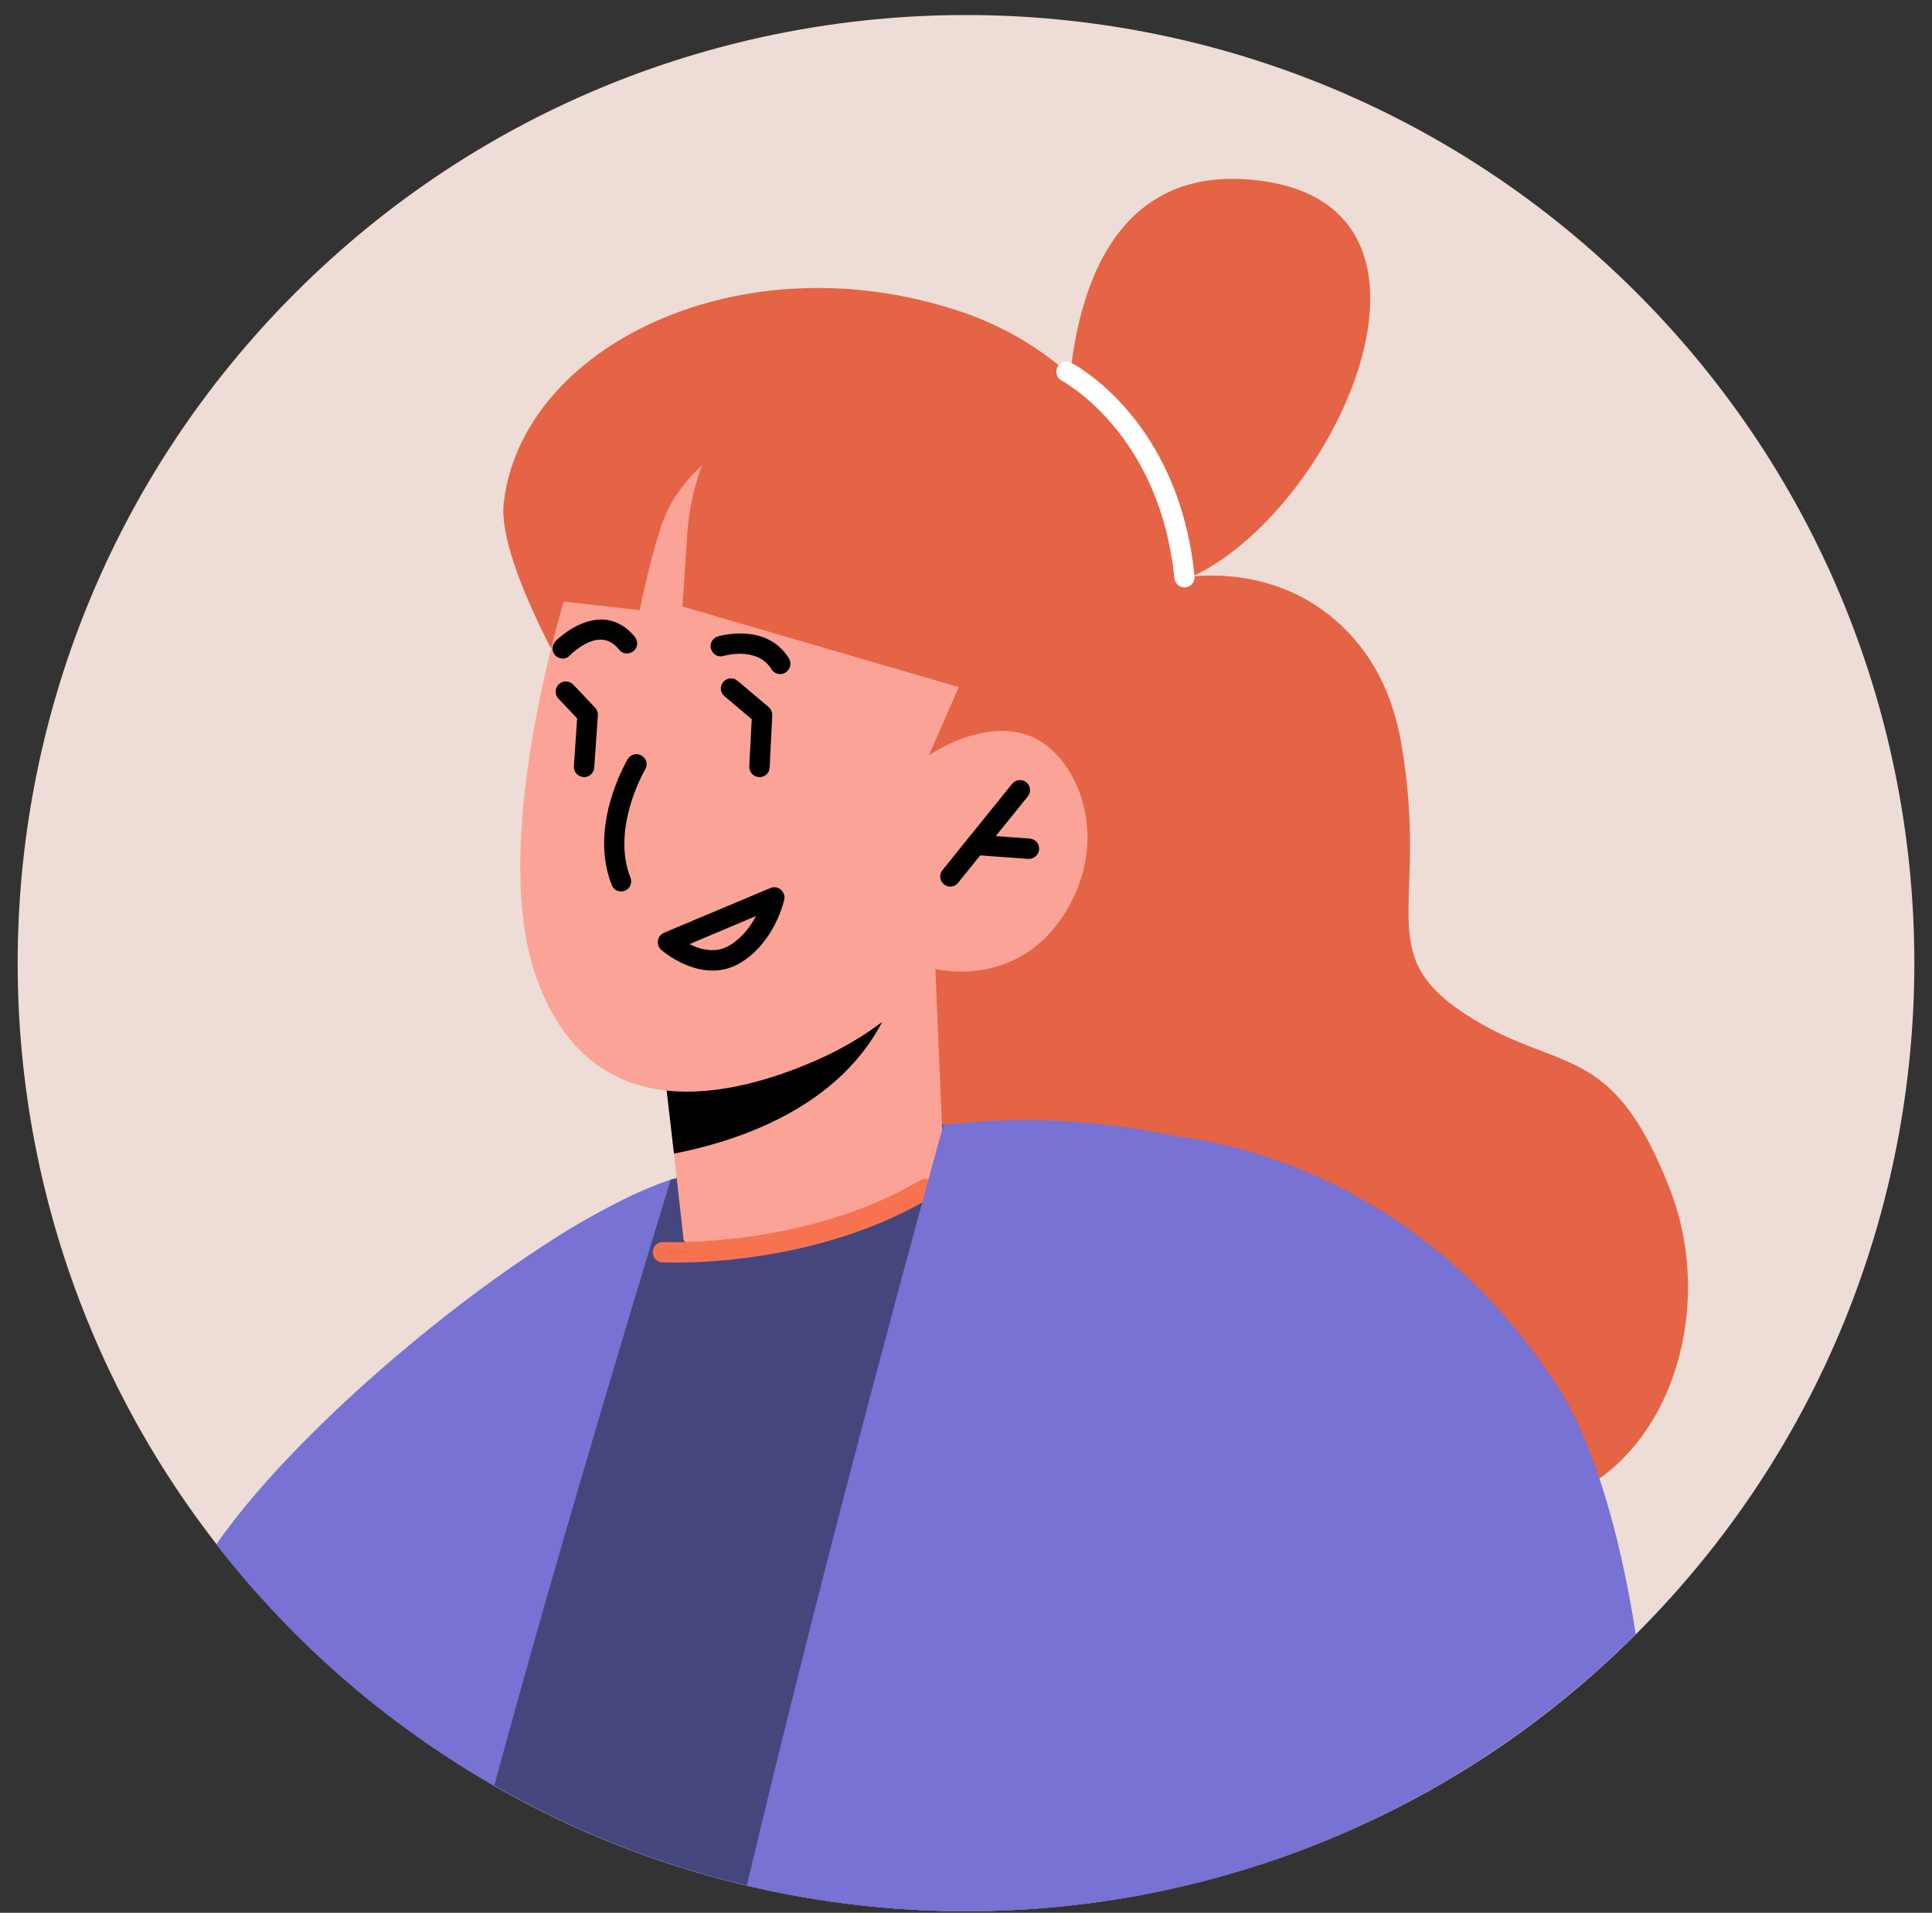 <svg width="103" height="102" viewBox="0 0 103 102" fill="none" xmlns="http://www.w3.org/2000/svg">
<rect x="0" y="0" width="103" height="102" fill="#333333" stroke="none"/>
<path d="M87.251 87.11C106.995 67.365 106.995 35.354 87.251 15.61C67.506 -4.135 35.494 -4.135 15.75 15.61C-3.994 35.354 -3.994 67.365 15.75 87.11C35.494 106.854 67.506 106.854 87.251 87.11Z" fill="#EDDDD6"/>
<path d="M26.996 95.58C20.988 92.272 15.728 87.75 11.531 82.36C16.368 75.343 28.926 65.171 35.759 62.904C44.435 60.03 31.648 79.985 26.996 95.58Z" fill="#7772D3"/>
<path d="M63.153 30.782C65.713 30.456 68.359 30.998 70.463 32.495C72.306 33.807 74.074 35.998 74.703 39.631C76.222 48.35 73.098 50.769 78.087 54.055C83.076 57.341 85.895 55.324 89.04 63.446C92.185 71.569 87.348 82.447 77.263 80.256C67.177 78.055 42.732 71.385 42.732 71.385L41.594 35.261L53.827 31.964L63.153 30.782Z" fill="#E56445"/>
<path d="M79.094 93.715C73.932 97.087 68.119 99.538 61.883 100.84C58.521 101.545 55.051 101.913 51.483 101.913C49.954 101.913 48.436 101.848 46.939 101.707C44.51 101.49 42.135 101.1 39.814 100.547C35.27 99.473 30.975 97.792 26.995 95.58C22.679 93.205 18.753 90.201 15.326 86.698C16.812 82.566 18.373 78.922 19.957 76.265C27.494 63.62 38.502 62.427 38.502 62.427C50.29 58.968 60.354 58.349 71.047 63.555C75.852 65.887 78.172 79.41 79.094 93.715Z" fill="#7772D3"/>
<path d="M73.803 91.394L73.489 96.881C69.845 98.649 65.951 99.994 61.885 100.84C58.523 101.545 55.052 101.913 51.484 101.913C49.955 101.913 48.437 101.848 46.94 101.707C44.511 101.49 42.136 101.1 39.815 100.547C35.271 99.473 30.977 97.792 26.997 95.58C26.78 95.461 26.563 95.341 26.357 95.211C23.982 93.877 21.737 92.337 19.633 90.613C26.4 76.525 35.759 62.904 35.759 62.904L50.02 59.933L68.174 63.034L73.803 91.394Z" fill="#46467F"/>
<path d="M35.758 62.904C35.758 62.904 30.087 81.352 26.356 95.211C23.851 93.801 21.497 92.164 19.285 90.342L31.334 66.353L35.758 62.904Z" fill="#7772D3"/>
<path d="M31.334 38.102C31.334 38.102 26.476 30.229 26.855 26.834C27.788 18.473 39.511 12.682 51.224 16.618C62.936 20.555 65.322 35.098 63.5 41.431C58.793 57.742 44.554 52.081 44.554 52.081C44.554 52.081 22.43 47.971 31.334 38.102Z" fill="#E56445"/>
<path d="M35.248 55.508L35.27 55.812L35.931 61.516L36.43 65.984C36.43 65.984 36.116 67.058 41.31 66.353C48.273 65.377 50.312 62.221 50.312 62.221L49.867 51.691L47.774 52.244L35.248 55.508Z" fill="#FCA397"/>
<path d="M35.27 55.812L35.931 61.516C39.304 60.865 45.388 58.957 47.503 53.437C47.665 52.992 47.763 52.591 47.785 52.265L35.291 55.736L35.27 55.812Z" fill="black"/>
<path d="M31.127 28.602C31.127 28.602 25.672 43.947 28.6 52.146C31.528 60.345 39.066 58.49 43.501 56.549C47.947 54.608 49.867 51.669 49.867 51.669C49.867 51.669 54.227 52.808 56.797 48.654C59.367 44.49 57.296 40.065 54.791 39.197C52.285 38.33 49.52 40.282 49.52 40.282L51.483 35.792C51.483 35.792 40.399 14.482 31.127 28.602Z" fill="#FCA397"/>
<path d="M33.112 47.537C32.895 47.537 32.689 47.407 32.613 47.19C31.366 44.056 33.383 40.618 33.47 40.477C33.621 40.217 33.958 40.141 34.207 40.293C34.467 40.444 34.554 40.781 34.391 41.041C34.37 41.073 32.569 44.164 33.611 46.8C33.719 47.081 33.589 47.396 33.307 47.504C33.242 47.526 33.177 47.537 33.112 47.537Z" fill="black"/>
<path d="M50.659 47.277C50.54 47.277 50.42 47.233 50.323 47.157C50.095 46.973 50.052 46.626 50.247 46.398L53.956 41.8C54.14 41.572 54.487 41.529 54.715 41.713C54.943 41.898 54.986 42.245 54.791 42.472L51.082 47.071C50.974 47.212 50.811 47.277 50.659 47.277Z" fill="black"/>
<path d="M54.846 45.802C54.803 45.802 51.983 45.596 51.983 45.596C51.679 45.574 51.462 45.314 51.484 45.01C51.506 44.706 51.798 44.49 52.07 44.511L54.9 44.717C55.204 44.739 55.421 44.999 55.399 45.303C55.366 45.585 55.128 45.802 54.846 45.802Z" fill="black"/>
<path d="M37.983 51.756C36.53 51.756 35.315 50.704 35.25 50.65C35.109 50.53 35.044 50.335 35.077 50.151C35.109 49.966 35.228 49.815 35.402 49.739L41.074 47.353C41.258 47.277 41.475 47.309 41.627 47.44C41.779 47.57 41.855 47.776 41.811 47.971C41.79 48.058 41.312 50.237 39.458 51.355C38.959 51.647 38.46 51.756 37.983 51.756ZM36.758 50.346C37.343 50.639 38.157 50.856 38.883 50.422C39.566 50.01 40.022 49.392 40.304 48.849L36.758 50.346Z" fill="black"/>
<path d="M41.593 35.944C41.409 35.944 41.236 35.857 41.127 35.683C40.379 34.469 38.644 34.957 38.578 34.978C38.297 35.065 37.993 34.903 37.906 34.61C37.819 34.328 37.982 34.024 38.275 33.937C38.383 33.905 40.878 33.189 42.06 35.109C42.212 35.358 42.136 35.694 41.886 35.857C41.789 35.922 41.691 35.944 41.593 35.944Z" fill="black"/>
<path d="M30.001 35.12C29.87 35.12 29.73 35.065 29.621 34.968C29.404 34.762 29.404 34.415 29.61 34.198C29.654 34.144 30.825 32.983 32.137 33.037C32.788 33.07 33.384 33.384 33.851 33.97C34.035 34.209 34.002 34.545 33.764 34.729C33.525 34.913 33.189 34.881 33.005 34.642C32.734 34.306 32.43 34.133 32.094 34.111C31.248 34.057 30.402 34.935 30.391 34.935C30.283 35.065 30.142 35.12 30.001 35.12Z" fill="black"/>
<path d="M31.137 41.442C30.801 41.421 30.573 41.16 30.595 40.867L30.769 38.308L29.771 37.256C29.565 37.039 29.576 36.692 29.793 36.486C30.01 36.28 30.357 36.291 30.563 36.508L31.723 37.733C31.832 37.842 31.886 37.994 31.875 38.145L31.68 40.943C31.658 41.215 31.419 41.442 31.137 41.442Z" fill="black"/>
<path d="M40.488 41.442C40.163 41.431 39.935 41.171 39.946 40.878L40.076 38.351L38.623 37.126C38.395 36.931 38.363 36.595 38.558 36.367C38.753 36.139 39.089 36.107 39.317 36.302L40.976 37.701C41.106 37.809 41.172 37.972 41.172 38.145L41.031 40.943C41.02 41.225 40.77 41.442 40.488 41.442Z" fill="black"/>
<path d="M57.024 25.836C57.024 25.836 54.996 7.997 67.251 9.645C80.232 11.391 68.53 32.322 60.234 31.389C56.536 30.977 57.024 25.836 57.024 25.836Z" fill="#E56445"/>
<path d="M36.008 67.329C35.607 67.329 35.357 67.318 35.314 67.318C35.01 67.307 34.782 67.047 34.804 66.754C34.815 66.45 35.065 66.212 35.368 66.234C35.444 66.234 42.949 66.559 49.054 62.937C49.315 62.785 49.64 62.872 49.792 63.121C49.944 63.381 49.857 63.707 49.608 63.869C44.261 67.047 38.069 67.329 36.008 67.329Z" fill="#F7734F"/>
<path d="M87.207 87.143C78.053 96.263 65.43 101.913 51.483 101.913C49.954 101.913 48.436 101.848 46.94 101.707C47.872 96.502 48.881 92.934 48.881 92.934L61.699 60.508C61.699 60.508 74.453 60.789 82.999 73.868C84.842 76.699 86.317 81.438 87.207 87.143Z" fill="#7772D3"/>
<path d="M61.884 100.84C58.522 101.545 55.051 101.913 51.484 101.913C49.954 101.913 48.436 101.848 46.94 101.707C44.51 101.49 42.135 101.1 39.815 100.547C44.358 81.341 50.312 59.944 50.312 59.944L61.7 60.508L61.884 100.84Z" fill="#7772D3"/>
<path d="M63.152 31.324C62.88 31.324 62.642 31.118 62.609 30.836C61.839 23.093 56.666 20.338 56.612 20.305C56.341 20.165 56.243 19.839 56.373 19.579C56.514 19.308 56.84 19.21 57.1 19.34C57.339 19.46 62.859 22.399 63.683 30.727C63.715 31.02 63.499 31.291 63.195 31.324C63.184 31.324 63.173 31.324 63.152 31.324Z" fill="white"/>
<path d="M38.74 22.279C38.74 22.279 36.886 24.665 36.636 28.504C36.387 32.343 36.387 32.343 36.387 32.343L52.296 36.985L52.621 29.285L38.74 22.279Z" fill="#E56445"/>
<path d="M37.418 24.817C37.418 24.817 36.019 26.032 35.39 27.669C34.761 29.307 34.099 32.538 34.099 32.538L29.49 32.018L30.011 23.982L36.225 20.175L39.977 20.598L39.402 25.782L37.418 24.817Z" fill="#E56445"/>
</svg>

